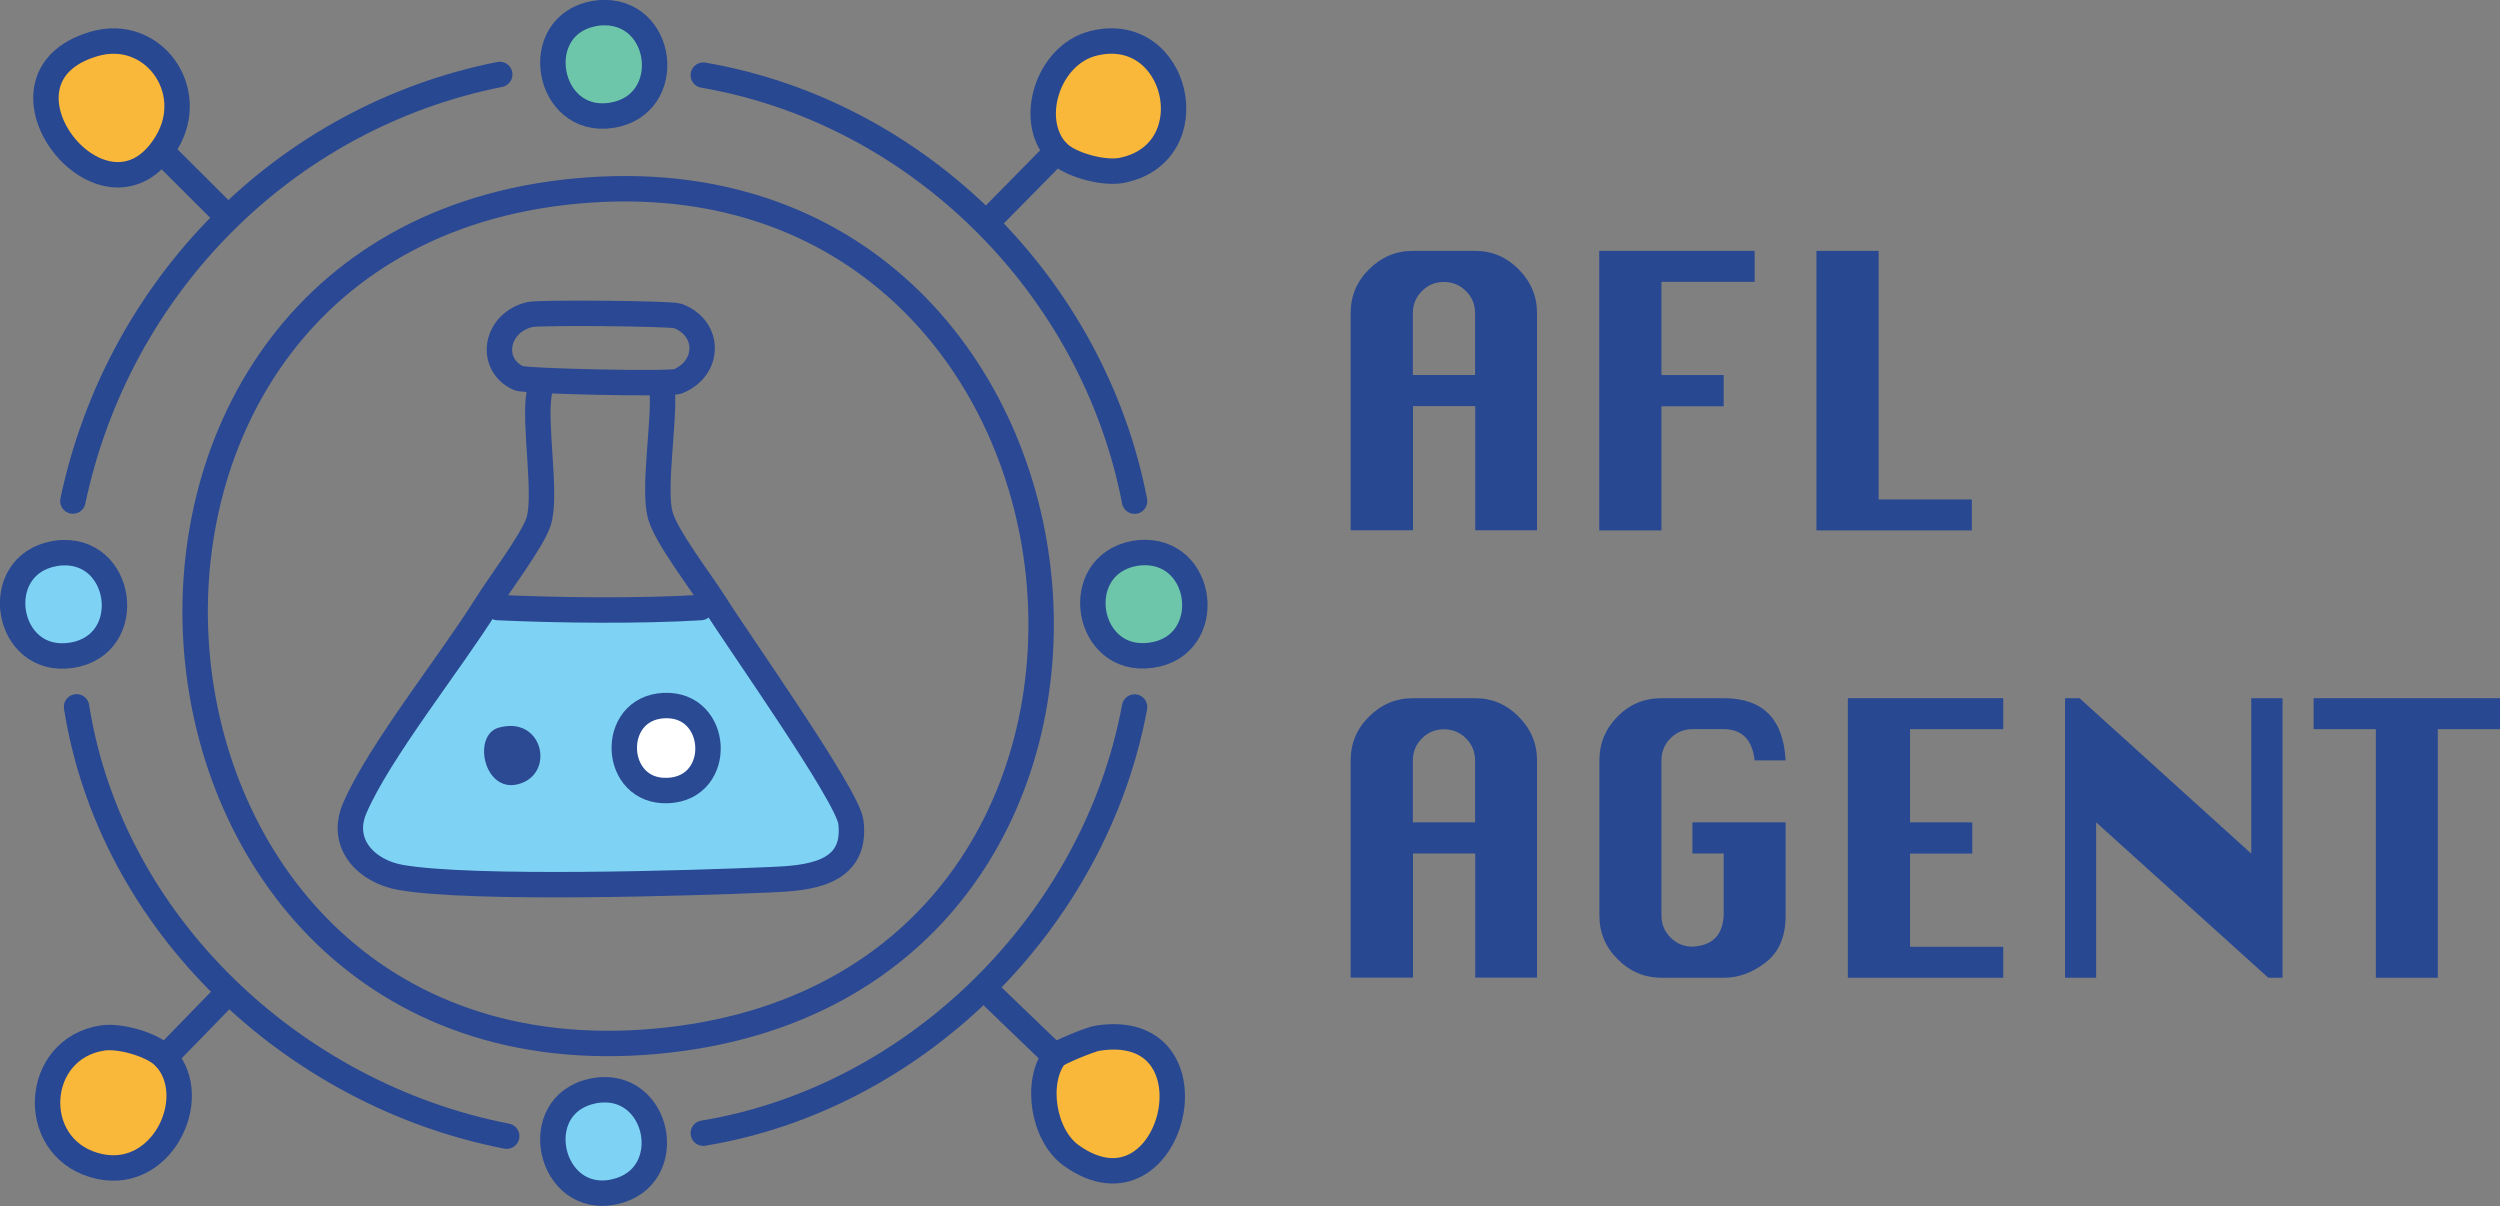 <?xml version="1.0" encoding="UTF-8"?>
<svg id="Layer_11" data-name="Layer 11" xmlns="http://www.w3.org/2000/svg" viewBox="0 0 175.99 84.9"><rect x="0" y="0" width="175.99" height="84.9" fill="#808080" stroke="none"/>
  <defs>
    <style>
      .cls-1 {
        stroke: #284993;
      }

      .cls-1, .cls-2 {
        fill: #6dc6aa;
      }

      .cls-1, .cls-2, .cls-3, .cls-4, .cls-5, .cls-6, .cls-7, .cls-8, .cls-9 {
        stroke-linecap: round;
        stroke-linejoin: round;
        stroke-width: 1.79px;
      }

      .cls-2, .cls-6 {
        stroke: #294993;
      }

      .cls-10, .cls-6 {
        fill: #7ed3f4;
      }

      .cls-11 {
        fill: #294892;
      }

      .cls-12 {
        fill: #2b4a93;
      }

      .cls-3 {
        stroke: #2a4893;
      }

      .cls-3, .cls-4, .cls-7 {
        fill: none;
      }

      .cls-4, .cls-9 {
        stroke: #294892;
      }

      .cls-5, .cls-7 {
        stroke: #294893;
      }

      .cls-5, .cls-9 {
        fill: #fab83a;
      }

      .cls-8 {
        fill: #fff;
        stroke: #2a4a94;
      }
    </style>
  </defs>
  <g id="Generative_Object" data-name="Generative Object">
    <g>
      <path class="cls-9" d="M77.23,73.09c8.94-1.44,5.34,13.37-1.82,8.25-1.98-1.42-2.55-5.15-1.16-6.99.17-.23,2.52-1.19,2.98-1.26Z"/>
      <path class="cls-5" d="M7.21,73.07c1.23-.19,3.57.47,4.4,1.36,2.65,2.83-.27,9.01-5.01,7.58-4.64-1.39-4.21-8.19.61-8.94Z"/>
      <path class="cls-9" d="M76.94,3.06c6-1.54,8.11,7.71,2.04,8.93-1.29.26-3.73-.39-4.59-1.33-2.04-2.23-.63-6.78,2.55-7.6Z"/>
      <path class="cls-9" d="M6.63,3.09c4.11-1.2,7.34,3.23,5.11,6.94C7.47,17.14-1.74,5.53,6.63,3.09Z"/>
      <path class="cls-1" d="M41.84.95c.12-.02.24-.04.36-.05,4.58-.36,5.42,6.51.84,7.22s-5.84-6.33-1.2-7.17Z"/>
      <path class="cls-6" d="M3.84,38.97c.06-.01.12-.02.18-.03,4.66-.59,5.67,6.48,1,7.19s-5.81-6.34-1.18-7.16Z"/>
      <path class="cls-6" d="M41.69,76.81c.06-.01.12-.03.19-.04,4.57-.76,5.93,6.14,1.36,7.13s-6.18-6.09-1.54-7.09Z"/>
      <path class="cls-2" d="M79.85,38.96c.12-.02.24-.04.36-.05,4.63-.4,5.44,6.59.81,7.22s-5.74-6.31-1.17-7.17Z"/>
      <g>
        <path class="cls-10" d="M34.22,42.62c.25.22.54.13.82.15,4.31.2,10.01.26,14.29,0,.36-.02.73.11,1.02-.2,1.59,2.54,9.31,13.44,9.54,15.31.46,3.74-3.13,3.95-5.69,4.06-5.67.25-21,.71-25.99-.16-2.43-.42-4.32-2.38-3.25-4.87,1.7-3.97,6.74-10.26,9.25-14.28Z"/>
        <path class="cls-12" d="M35.12,51.22c3.03-.83,3.93,3.02,1.62,3.9-2.63,1.01-3.58-3.37-1.62-3.9Z"/>
        <path class="cls-8" d="M46.74,49.67c3.92-.19,4.24,5.79.3,5.98s-4.2-5.79-.3-5.98Z"/>
      </g>
    </g>
    <g>
      <path class="cls-7" d="M5.39,49.76c2.42,15.3,15.3,27.31,30.28,30.22"/>
      <path class="cls-3" d="M41.54,13.37c38.55-2.61,44.27,56.43,4.55,59.94C6.2,76.83,1.49,16.08,41.54,13.37Z"/>
      <line class="cls-4" x1="69.78" y1="70.05" x2="74.25" y2="74.35"/>
      <path class="cls-4" d="M79.87,49.77c-2.76,14.97-15.3,27.52-30.36,30"/>
      <path class="cls-4" d="M49.51,5.29c15.17,2.61,27.46,14.91,30.36,29.99"/>
      <line class="cls-4" x1="11.91" y1="11.19" x2="15.46" y2="14.73"/>
      <line class="cls-4" x1="74.4" y1="10.66" x2="69.95" y2="15.18"/>
      <line class="cls-7" x1="15.57" y1="70.36" x2="11.61" y2="74.43"/>
      <path class="cls-3" d="M47.71,26.85c2.26-.91,2.32-3.73,0-4.61-.49-.18-9.76-.25-10.4-.1-2.46.58-2.92,3.52-.81,4.48.51.23,10.69.44,11.21.23Z"/>
      <path class="cls-4" d="M35.18,5.24c-15.17,3.02-26.87,14.95-30.05,30.03"/>
      <path class="cls-3" d="M35.04,42.77c4.31.2,10.01.26,14.29,0"/>
      <path class="cls-3" d="M46.62,27.5c.17,2.15-.65,6.9-.14,8.77.42,1.53,2.9,4.73,3.88,6.29,1.59,2.54,9.31,13.44,9.54,15.31.46,3.74-3.13,3.95-5.69,4.06-5.67.25-21,.71-25.99-.16-2.43-.42-4.32-2.38-3.25-4.87,1.7-3.97,6.74-10.26,9.25-14.28.93-1.49,3.21-4.49,3.68-5.86.63-1.82-.34-6.92.06-9.1"/>
    </g>
  </g>
  <g>
    <path class="cls-11" d="M95.08,37.34v-15.29c0-1.21.43-2.24,1.3-3.1.87-.86,1.89-1.29,3.08-1.29h4.38c1.19,0,2.21.43,3.07,1.3.86.87,1.29,1.89,1.29,3.08v15.29h-4.35v-8.74h-4.38v8.74h-4.38ZM99.46,26.4h4.38v-4.35c0-.61-.21-1.13-.64-1.56-.43-.43-.95-.64-1.56-.64s-1.11.21-1.54.64c-.43.43-.64.95-.64,1.56v4.35Z"/>
    <path class="cls-11" d="M112.58,37.34v-19.68h10.94v2.18h-6.56v6.56h4.38v2.2h-4.38v8.74h-4.38Z"/>
    <path class="cls-11" d="M127.87,37.34v-19.68h4.38v17.5h6.56v2.18h-10.94Z"/>
    <path class="cls-11" d="M95.08,68.83v-15.29c0-1.21.43-2.24,1.3-3.1.87-.86,1.89-1.29,3.08-1.29h4.38c1.19,0,2.21.43,3.07,1.3.86.87,1.29,1.89,1.29,3.08v15.29h-4.35v-8.74h-4.38v8.74h-4.38ZM99.46,57.89h4.38v-4.35c0-.61-.21-1.13-.64-1.56-.43-.43-.95-.64-1.56-.64s-1.11.21-1.54.64c-.43.43-.64.95-.64,1.56v4.35Z"/>
    <path class="cls-11" d="M119.14,57.89h6.56v6.56c0,1.47-.46,2.57-1.39,3.29-.93.73-1.92,1.09-2.96,1.09h-4.38c-1.19,0-2.22-.43-3.08-1.29-.87-.86-1.3-1.89-1.3-3.1v-10.91c0-1.19.42-2.22,1.27-3.08.85-.87,1.88-1.3,3.11-1.3h4.38c2.75,0,4.2,1.46,4.35,4.38h-2.18c-.17-1.47-.9-2.2-2.18-2.2h-2.2c-.59,0-1.11.21-1.54.64-.43.43-.64.95-.64,1.56v10.91c0,.61.21,1.13.64,1.56s.94.64,1.54.64c1.4-.07,2.13-.8,2.2-2.2v-4.36h-2.2v-2.2Z"/>
    <path class="cls-11" d="M130.08,68.83v-19.68h10.94v2.18h-6.56v6.56h4.38v2.2h-4.38v6.56h6.56v2.18h-10.94Z"/>
    <path class="cls-11" d="M145.37,68.83v-19.68h1.02l12.09,10.94v-10.94h2.2v19.68h-1l-12.12-10.94v10.94h-2.2Z"/>
    <path class="cls-11" d="M167.25,68.83v-17.5h-4.38v-2.18h13.12v2.18h-4.38v17.5h-4.36Z"/>
  </g>
</svg>